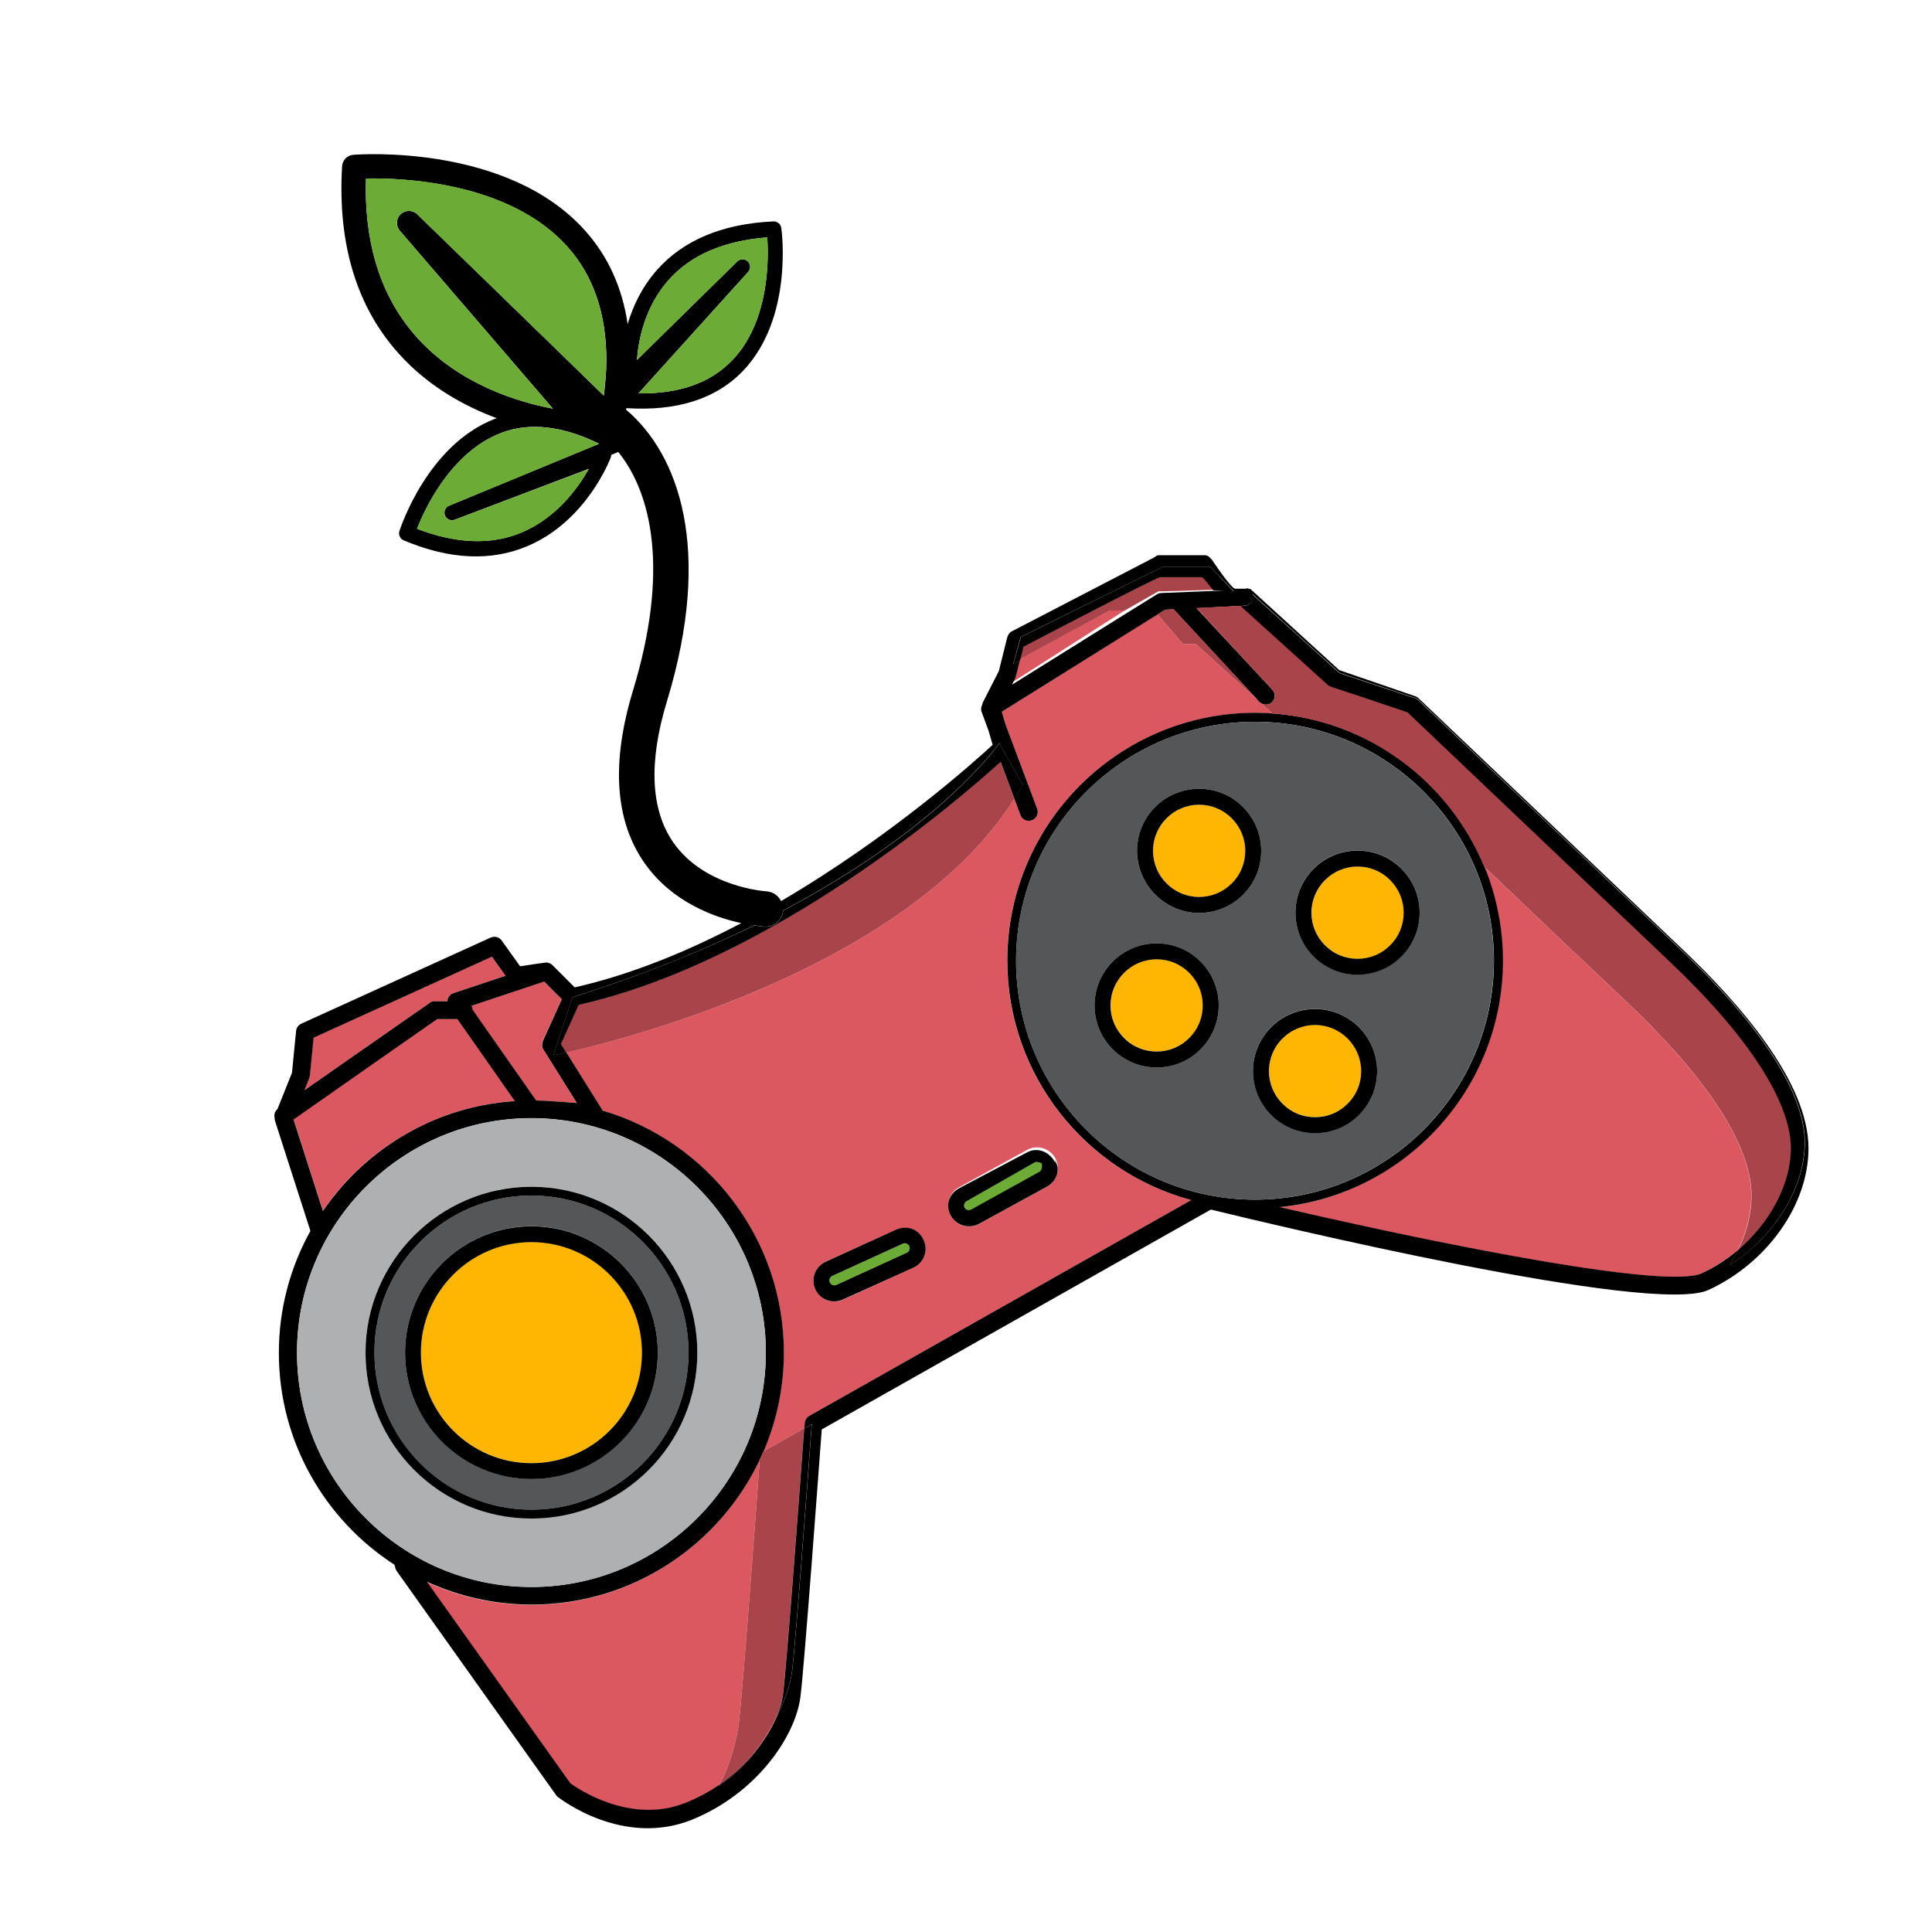 <?xml version="1.0" encoding="utf-8"?>
<!-- Generator: Adobe Illustrator 18.1.0, SVG Export Plug-In . SVG Version: 6.00 Build 0)  -->
<svg version="1.1" id="Layer_1" xmlns="http://www.w3.org/2000/svg" xmlns:xlink="http://www.w3.org/1999/xlink" x="0px" y="0px"
	 viewBox="0 0 1500 1500" enable-background="new 0 0 1500 1500" xml:space="preserve">
<g>
	<polygon fill="#DB5861" enable-background="new    " points="819.4,899.2 819.4,899.2 819.4,899.2 	"/>
	<path fill="#DB5861" enable-background="new    " d="M333.4,778.7c1.1-0.8,2.5-1.2,3.9-1.3l10,0c0-0.6,0-1.3,0.2-1.9
		c0.7-2.1,2.3-3.7,4.4-4.4l40.5-13.5c-3.1-4.3-7.8-11-10.6-14.8c-9.4,4.3-131.7,59.9-138.4,62.9c-0.6,6.1-2.9,29.5-2.9,29.5
		c-0.1,0.6-0.2,1.3-0.5,1.9c0,0-1.6,4.1-3.7,9.3L333.4,778.7z"/>
	<path fill="#DB5861" enable-background="new    " d="M589.9,1133.1c-31.3,66.6-99,112.9-177.4,112.9c-29,0-56.5-6.4-81.2-17.7
		c29.9,42,110.3,155,111.3,156.4c4.6,3.4,46.1,32.6,89.4,15.2c9.8-3.9,18.6-8.8,26.4-14.1c7.9-13.3,13.8-36.8,15.1-46.8
		C576.6,1314.8,587.8,1162,589.9,1133.1z"/>
	<path fill="#DB5861" enable-background="new    " d="M439.6,817.1c8.8,14,27.4,43.8,27.4,43.8c0.3,0.4,0.4,0.9,0.6,1.3
		c81.3,23.8,140.9,99,140.9,187.9c0,27.2-5.6,53.2-15.7,76.7l31.7-17.9c0.2-2.5,0.3-4,0.3-4.1c0.2-2.3,1.5-4.4,3.5-5.5l296.6-167.6
		C842.7,909.8,782,834.8,782,745.9c0-106.1,86.3-192.4,192.4-192.4c4.6,0,9.1,0.2,13.6,0.5l-9.6-8.6c-0.2-0.2-0.5-0.3-0.7-0.5
		L977,544l-48.5-44h-10l-19.8-23c-23.7,14.8-110.1,68.9-120.9,75.6c0.8,2.6,1.8,6.2,2.9,9.8c7.8,20.8,24.6,65.6,24.6,65.6
		c0.3,0.8,0.4,1.6,0.4,2.4c0,2.8-1.7,5.4-4.5,6.4c-3.6,1.3-7.5-0.5-8.9-4l-4.8-12.8C704.6,750.9,488.2,806.2,439.6,817.1z
		 M709.2,984.2l-54.7,24.9c-8.1,3.7-17.8,0-21.5-8.1c-3.7-8.1-0.1-17.8,8-21.5l54.7-24.7c8.1-3.7,17.8-0.7,21.5,8.3h0
		C720.9,971,717.3,980.4,709.2,984.2z M797.4,892.8c7.8-4.3,17.7-1.4,22,6.5c1.3,2.4,2,5.1,2,7.8c0,1.5-0.2,3.1-0.7,4.6
		c-1.2,4.2-4,7.6-7.8,9.7l-52.8,28.9c-3.8,2.1-8.2,2.6-12.3,1.3c-4.2-1.2-7.6-4-9.7-7.8c-4.3-7.8-1.4-17.7,6.5-22L797.4,892.8z"/>
	<path fill="#DB5861" enable-background="new    " d="M1262.8,777.8c-26.9-25.4-70.5-66.9-110.6-105c9.3,22.5,14.4,47.2,14.4,73.1
		c0,99.6-76.1,181.8-173.3,191.4c132.8,30.8,300.9,63.7,327.5,51.4c10.3-4.8,19.9-11,28.5-18.3c6.6-13.7,10.4-28.1,10.4-42.1
		C1359.8,888.1,1323,834.6,1262.8,777.8z"/>
	<path fill="#DB5861" enable-background="new    " d="M601,1337.1c-4.2,7.9-9.2,15.9-15,23.4C592.4,1352.7,597.4,1344.6,601,1337.1z
		"/>
	<path fill="#DB5861" enable-background="new    " d="M791.9,511.3c-1.6,6.2-3.1,13.1-3.1,13.1c-0.1,0.5-0.3,1.4-0.5,1.8
		c0,0-1.1,0.8-2.5,3.6l87.5-55.9h-11.6L791.9,511.3z"/>
	<path fill="#DB5861" enable-background="new    " d="M436.1,775.8c-3.5-3.5-8.8-8.8-12.2-12.2c-0.5-0.5-1.1-1.1-1.5-1.5
		c-6.1,2-43,14.4-56.4,18.8c0.5,0.9,0.9,2,0.9,3.1c11.3,16.1,46.1,65.9,49.3,70.4c0.6,0,1.2,0.1,1.8,0.1c2.5,0.1,5,0.2,7.4,0.3
		c7.4,0.4,15.6,1,22.4,1.6c-9-14.3-26.1-41.7-26.1-41.7c-0.7-1.1-1-2.4-1-3.7c0-1,0.2-1.9,0.6-2.8
		C421.4,808.2,433,782.6,436.1,775.8z"/>
	<path fill="#DB5861" enable-background="new    " d="M399.7,854.8l-44.6-63.7c-5.3,0-13.3,0-15.6,0c-3,2.1-92,64.2-111.6,77.8
		c2.2,6.9,14.9,46.4,22.8,71C283.7,891.7,337.9,858.9,399.7,854.8z"/>
	<path d="M1305.1,735.9l-203.9-193.9c-0.7-0.7-1.6-1.2-2.6-1.5c0,0-56.2-19.4-58.8-20.2c-2.1-1.9-69.2-63.2-69.2-63.2c0,0,0,0,0,0
		c-0.1,0-0.4,0.4-0.5,0.3c-0.5-0.4-1.1-0.5-1.7-0.7c-0.2-0.1-0.5,0.4-0.7,0.3c-0.5-0.1-1.1,0.1-1.7,0.1c0,0-3.9,0-6.9,0
		c-3.3,0-18-22.3-18-22.3c-1.3-1.5-3.2-3.7-5.2-3.7h-36.8c-1.1,0-2.2,1.3-3.2,1.8l-110.4,57.3c-1.8,0.9-3,2.8-3.5,4.7
		c0,0-6.1,24.7-6.5,26.1c-0.7,1.3-12.4,24.3-12.4,24.3c-0.3,0.5-0.3,1.1-0.4,1.6c-1,1.7-1.3,3.8-0.6,5.8l5.3,14.3
		c1.4,4.6,2.6,9,3.3,11.3c-14.1,13-79.3,71.5-164.3,121.3c-2.1-4.3-6.4-7.3-11.5-7.6c-0.5,0-47.8-3.1-72-37.7
		c-17.8-25.5-19.5-62.5-5.1-109.8c36-118.2,9.1-191.8-31.7-226.4c0.1-0.4,0.1-0.8,0.2-1.2c39.3,2.5,69.9-7.2,90.8-29.2
		c38.7-40.8,29.9-107.8,29.5-110.7c-0.4-3-3.1-5.2-6.1-5.1c-39.6,1.8-70.1,14.6-90.6,37.9c-11.7,13.3-18.6,28.2-22.6,41.8
		c-4.2-28.4-15.2-52.6-33-72.5c-60.2-67.5-175.3-59.3-180.1-58.9c-4.6,0.4-8.3,4.1-8.6,8.8c-3.6,60.4,11.3,109.5,44.4,146
		c22.8,25.2,50.7,40.4,75.7,49.7c-0.4,0.2-0.8,0.2-1.3,0.4c-52.4,20.2-73.4,84.5-74.3,87.2c-0.9,2.9,0.5,6,3.3,7.2
		c35.7,15.1,68.2,16.5,96.6,4.3c45.3-19.5,63.3-66.4,64.1-68.4c0.3-0.7,0.4-1.4,0.4-2.1l0-0.1c0.5-0.2,3.5-1.4,5.5-2.3
		c26.3,32.5,39.6,92.8,11.4,185.4c-17,56-14,101.1,9.1,133.9c21.4,30.5,54.6,42.1,75,46.5c-40.7,21.5-84.8,39.8-129.3,49.9
		c-3.1-3.1-11.3-11.3-15.2-15.2c-1.3-1.3-2.1-2.1-2.1-2.1c-0.7-0.7-1.5-1.2-2.4-1.5c-0.1-0.1-0.3-0.1-0.4-0.2
		c-0.9-0.3-1.8-0.4-2.8-0.2c-0.1,0-0.1,0-0.2,0c0,0-13.7,1.9-19.3,2.8c-3.6-5-14.3-20-14.3-20c-1.9-2.7-5.4-3.6-8.5-2.3l-147.1,66.9
		c-2.2,1-3.8,3.1-4,5.6c0,0-3.1,30.6-3.2,32.5c-0.5,1.3-7.8,19.6-11.3,28.2c-2,1.7-2.8,4.3-2.2,6.8c0,0.1,0,0.1,0,0.2
		c0,0.7,0.1,1.4,0.3,2.1l27.5,85.5c-15.6,28.1-24.5,60.3-24.5,94.7c0,68.9,35.8,129.6,89.8,164.5l0.7,2.7c0.2,0.8,0.6,1.6,1.1,2.3
		l123.7,173.9c0.4,0.5,0.8,1,1.4,1.4c2,1.6,50.5,39,103.8,17.7c49.6-19.9,80.6-64.2,84.5-95.8c3.1-24.9,14.5-180.8,16.5-207.3
		c6.3-3.5,297.4-168.1,302.1-170.7c44,10.7,342.8,82.6,386.4,62.4c45.7-21.1,77.6-66.3,77.6-109.9
		C1404.2,840.2,1350.3,778.6,1305.1,735.9z M405.7,413.1c-23.9,10.3-51.5,9.1-81.9-2.6c5.9-15.1,26.1-59.3,65.3-74.4
		c22.6-8.7,48.3-5.1,76.1,8.4c-20.4,8.4-116.5,48.1-116.5,48.1c-2.3,0.9-3.6,3.1-3.6,5.4c0,0.7,0.1,1.5,0.4,2.2
		c1.2,3,4.6,4.5,7.5,3.3c0,0,82.4-31.2,104.2-39.5C448.9,378.6,432.6,401.5,405.7,413.1z M284,146.3c0-2.5,0.2-5.2,0.2-7.7
		c26-0.5,110.8,1.9,156.5,53.1c20.1,22.5,30.1,52,30.1,87.9c0,8.8-0.8,18-2,27.6C446.9,285.7,324,166.4,324,166.4
		c-3.6-3.5-9.3-3.5-12.9-0.1c-2,1.8-2.9,4.3-2.9,6.8c0,2.2,0.7,4.3,2.3,6.1c0,0,93.9,109.1,118.8,138.1
		c-27.2-5.2-72.5-18.8-105.2-54.9C297.4,232.9,284,194,284,146.3z M595.7,184.3c0.2,3,0.4,6.9,0.4,11.7c0,21.7-3.8,58.8-27.4,83.5
		c-16.9,17.8-41.4,26.4-73,25.9c13.9-15.4,85.2-94.3,85.2-94.3c1-1.1,1.5-2.5,1.5-3.9c0-1.6-0.6-3.1-1.8-4.2c-2.3-2.2-5.9-2.2-8.2,0
		c0,0-61.7,60.6-77.9,76.5c1.2-15.5,6-41,24.5-62C536.4,197.8,562.3,186.9,595.7,184.3z M902.9,440h36.8l18.3,19.1l-15.9-0.3
		l-40,1.6c-1.2,0.1-2.3,0.1-3.3,0.7L873.2,477l-87.5,54.6c1.4-2.8,2.5-4.9,2.5-4.9c0.2-0.5,0.4-1,0.5-1.5c0,0,1.6-6.2,3.1-12.4
		l-5.1,2.6l5.7-20.8L902.9,440z M593.7,719.4c7.4,0.4,13.7-5.2,14.3-12.5c123.8-65.5,167.7-129.8,167.7-129.8l18.4,32.1
		c-2.1,3.7-4.3,7.3-6.6,10.8l4.8,12.8c1.3,3.6,5.3,5.4,8.9,4c2.8-1,4.5-3.7,4.5-6.4c0-0.8-0.1-1.6-0.4-2.4c0,0-16.8-44.8-24.6-65.6
		c-1.1-3.6-2.1-7.1-2.9-9.8c10.7-6.7,97.1-60.7,120.9-75.5c3.5-2.2,5.6-3.5,6-3.7c0.6,0,3-0.2,6.5-0.3l65.8,71l0.7,0.8
		c0.2,0.2,0.5,0.3,0.7,0.5c2.6,2.2,6.5,2.3,9.1-0.1c2.8-2.6,3-6.9,0.4-9.8L929,472.2c13.4-0.7,28.3-1.5,34.5-1.8
		c1.8-0.1,2.9-0.2,2.9-0.2c3.7-0.2,6.5-3.2,6.5-6.9c0-0.1,0-0.2,0-0.4c0-0.6-0.3-1.1-0.4-1.6l67.6,61.1l60.2,20.1
		c0,0,143.8,137.1,204,193.9c60.2,56.8,97,110.3,97,150.5c0,35.2-23.2,73-58.3,95.3c2.4-3.9,4.6-7.8,6.6-11.9
		c-8.6,7.3-18.2,13.6-28.5,18.3c-26.6,12.3-194.7-20.6-327.5-51.4c97.2-9.6,173.3-91.8,173.3-191.4c0-25.9-5.2-50.5-14.4-73.1
		c-27.2-66-90-113.6-164.4-118.8c-4.5-0.3-9-0.5-13.6-0.5c-106.1,0-192.4,86.3-192.4,192.4c0,88.9,60.7,163.9,142.8,185.9
		l-296.6,167.6c-2,1.1-3.3,3.2-3.5,5.5c0,0.2-0.1,1.7-0.3,4.1l5.8-3.3c-3.5,47.5-12.6,170.4-15.3,191.9c-1.2,9.9-6,24.4-13.9,39.5
		c-3.6,7.5-8.6,15.5-15,23.4c-7.9,10.2-17.3,19.5-28.2,26.5c0.3-0.4,0.5-0.9,0.7-1.3c-7.8,5.3-16.6,10.2-26.4,14.1
		c-43.3,17.3-84.8-11.8-89.4-15.2c-1-1.4-81.4-114.4-111.3-156.4c24.8,11.3,52.3,17.7,81.2,17.7c78.4,0,146.1-46.3,177.4-112.9
		c1-2,1.9-4.1,2.8-6.1c10.1-23.6,15.7-49.5,15.7-76.7c0-88.9-59.6-164.1-140.9-187.9c-0.2-0.5-0.3-0.9-0.6-1.3
		c0,0-18.6-29.8-27.4-43.8c-6.3,1.4-9.9,2.1-9.9,2.1l14.7-45c54.9-17.3,101.6-36.4,141.1-55.8C590.1,719.2,593.2,719.4,593.7,719.4z
		 M788.9,745.9c0-102.3,83.2-185.5,185.5-185.5c102.3,0,185.5,83.2,185.5,185.5c0,102.3-83.2,185.5-185.5,185.5
		C872.1,931.4,788.9,848.2,788.9,745.9z M240.6,835.2c0,0,2.3-23.3,2.9-29.5c6.6-3,129-58.6,138.4-62.9c2.7,3.8,7.5,10.5,10.6,14.8
		l-40.5,13.5c-2.1,0.7-3.7,2.3-4.4,4.4c-0.2,0.6-0.1,1.3-0.2,1.9l-10,0c-1.4,0-2.8,0.4-3.9,1.3l-97.1,67.7c2.1-5.2,3.7-9.3,3.7-9.3
		C240.3,836.5,240.5,835.8,240.6,835.2z M421.8,814.7c0,0,17.1,27.4,26.1,41.7c-6.8-0.6-15-1.2-22.4-1.6c-2.5-0.2-4.9-0.3-7.4-0.3
		c-0.6,0-1.2-0.1-1.8-0.1c-3.2-4.5-38-54.3-49.3-70.4c0-1.1-0.4-2.2-0.9-3.1c13.4-4.5,50.4-16.8,56.4-18.8c0.4,0.4,1,1,1.5,1.5
		c3.3,3.4,8.7,8.7,12.2,12.2c-3.1,6.8-14.7,32.4-14.7,32.4c-0.4,0.9-0.6,1.9-0.6,2.8C420.8,812.4,421.1,813.6,421.8,814.7z
		 M339.5,791.2c2.3,0,10.3,0,15.6,0l44.6,63.7c-61.8,4-115.9,36.9-149,85.3c-7.9-24.6-20.6-64.2-22.8-71
		C247.5,855.4,336.5,793.3,339.5,791.2z M412.6,868.1c100.4,0,182,81.7,182,182c0,100.4-81.7,182-182,182c-100.4,0-182-81.7-182-182
		C230.6,949.8,312.2,868.1,412.6,868.1z"/>
	<path fill="#DB5861" enable-background="new    " d="M589.9,1133.1c-2.1,29-13.3,181.7-16.4,205.9c-1.3,10-7.1,33.5-15.1,46.8
		c11.1-7.6,20.2-16.3,27.4-25.2c5.9-7.6,10.9-15.6,15-23.4c4-8.3,6.3-15.9,7.1-22c3-24.1,14.4-179,16.4-206.2l-31.7,17.9
		C591.8,1129,590.9,1131,589.9,1133.1z"/>
	<path opacity="0.23" d="M589.9,1133.1c-2.1,29-13.3,181.7-16.4,205.9c-1.3,10-7.1,33.5-15.1,46.8c11.1-7.6,20.2-16.3,27.4-25.2
		c5.9-7.6,10.9-15.6,15-23.4c4-8.3,6.3-15.9,7.1-22c3-24.1,14.4-179,16.4-206.2l-31.7,17.9C591.8,1129,590.9,1131,589.9,1133.1z"/>
	<path d="M601,1337.1c7.9-15.1,12.7-29.6,13.9-39.5c2.7-21.5,11.8-144.5,15.3-191.9l-5.8,3.3c-2,27.2-13.4,182.1-16.4,206.2
		C607.3,1321.2,605,1328.9,601,1337.1z"/>
	<path opacity="0.23" d="M601,1337.1c7.9-15.1,12.7-29.6,13.9-39.5c2.7-21.5,11.8-144.5,15.3-191.9l-5.8,3.3
		c-2,27.2-13.4,182.1-16.4,206.2C607.3,1321.2,605,1328.9,601,1337.1z"/>
	<path d="M558.5,1385.8c-0.2,0.4-0.5,0.9-0.7,1.3c10.9-7,20.3-16.4,28.2-26.5C578.7,1369.5,569.6,1378.2,558.5,1385.8z"/>
	<path opacity="0.23" d="M558.5,1385.8c-0.2,0.4-0.5,0.9-0.7,1.3c10.9-7,20.3-16.4,28.2-26.5
		C578.7,1369.5,569.6,1378.2,558.5,1385.8z"/>
	<path fill="#DB5861" enable-background="new    " d="M900.8,448c-2.8,0-100.9,51.4-106.1,54c-0.5,2-1.7,5-2.8,9.6l69.7-37.6h11.6
		l25.6-14.6c1-0.6,2.1-0.3,3.3-0.3l40-1.2c-3.8-4.5-7.8-9.9-9.3-9.9C927.7,448,903.6,448,900.8,448z"/>
	<path opacity="0.23" d="M900.8,448c-2.8,0-100.9,51.4-106.1,54c-0.5,2-1.7,5-2.8,9.6l69.7-37.6h11.6l25.6-14.6
		c1-0.6,2.1-0.3,3.3-0.3l40-1.2c-3.8-4.5-7.8-9.9-9.3-9.9C927.7,448,903.6,448,900.8,448z"/>
	<path fill="#DB5861" enable-background="new    " d="M1152.3,672.8c40,38.1,83.6,79.6,110.6,105c60.2,56.8,97,110.3,97,150.5
		c0,14-3.7,28.4-10.4,42.1c24.9-21.1,41-51,41-79.1c0-36.1-33.7-87.7-94.8-145.5c0,0-200.7-190.8-202.9-192.9
		c-2.8-0.9-58.7-19.6-58.7-19.6c-0.9-0.3-1.7-0.8-2.4-1.4c0,0-63.7-57.6-68.1-61.6c-6.1,0.3-21.1,1.1-34.5,1.8l58.8,63.4
		c2.6,2.8,2.4,7.2-0.4,9.8c-2.6,2.4-6.4,2.3-9.1,0.1l9.6,8.6C1062.3,559.2,1125.1,606.9,1152.3,672.8z"/>
	<path opacity="0.23" d="M1152.3,672.8c40,38.1,83.6,79.6,110.6,105c60.2,56.8,97,110.3,97,150.5c0,14-3.7,28.4-10.4,42.1
		c24.9-21.1,41-51,41-79.1c0-36.1-33.7-87.7-94.8-145.5c0,0-200.7-190.8-202.9-192.9c-2.8-0.9-58.7-19.6-58.7-19.6
		c-0.9-0.3-1.7-0.8-2.4-1.4c0,0-63.7-57.6-68.1-61.6c-6.1,0.3-21.1,1.1-34.5,1.8l58.8,63.4c2.6,2.8,2.4,7.2-0.4,9.8
		c-2.6,2.4-6.4,2.3-9.1,0.1l9.6,8.6C1062.3,559.2,1125.1,606.9,1152.3,672.8z"/>
	<path fill="#DB5861" enable-background="new    " d="M928.5,500l48.5,44l-65.8-71c-3.5,0.2-5.9,0.3-6.5,0.4c-0.4,0.2-2.5,1.4-6,3.6
		l19.8,23H928.5z"/>
	<path opacity="0.23" d="M928.5,500l48.5,44l-65.8-71c-3.5,0.2-5.9,0.3-6.5,0.4c-0.4,0.2-2.5,1.4-6,3.6l19.8,23H928.5z"/>
	<path d="M1034,533.4c0,0,56,18.6,58.7,19.6c2.2,2.1,202.9,192.9,202.9,192.9c61.1,57.7,94.8,109.4,94.8,145.5
		c0,28.1-16.2,57.9-41,79.1c-2,4-4.1,8-6.6,11.9c35.1-22.3,58.3-60.1,58.3-95.3c0-40.1-36.8-93.6-97-150.5
		c-60.2-56.9-204-193.9-204-193.9l-60.2-20.1l-67.6-61.1c0.2,0.5,0.4,1,0.4,1.6c0,0.1,0,0.3,0,0.4c0,3.6-2.8,6.7-6.5,6.9
		c0,0-1.1,0.1-2.9,0.2c4.4,4,68.1,61.6,68.1,61.6C1032.3,532.6,1033.2,533.1,1034,533.4z"/>
	<path opacity="0.23" d="M1034,533.4c0,0,56,18.6,58.7,19.6c2.2,2.1,202.9,192.9,202.9,192.9c61.1,57.7,94.8,109.4,94.8,145.5
		c0,28.1-16.2,57.9-41,79.1c-2,4-4.1,8-6.6,11.9c35.1-22.3,58.3-60.1,58.3-95.3c0-40.1-36.8-93.6-97-150.5
		c-60.2-56.9-204-193.9-204-193.9l-60.2-20.1l-67.6-61.1c0.2,0.5,0.4,1,0.4,1.6c0,0.1,0,0.3,0,0.4c0,3.6-2.8,6.7-6.5,6.9
		c0,0-1.1,0.1-2.9,0.2c4.4,4,68.1,61.6,68.1,61.6C1032.3,532.6,1033.2,533.1,1034,533.4z"/>
	<path d="M786.8,515.4l5.1-2.6c1.2-4.6,2.3-8.7,2.8-10.7c5.2-2.7,103.3-54,106.1-54c2.8,0,26.9,0,32,0c1.5,0,5.5,5.8,9.3,10.3
		l15.9,1.1L939.7,440h-36.8l-110.3,54.6L786.8,515.4z"/>
	<path opacity="0.23" d="M786.8,515.4l5.1-2.6c1.2-4.6,2.3-8.7,2.8-10.7c5.2-2.7,103.3-54,106.1-54c2.8,0,26.9,0,32,0
		c1.5,0,5.5,5.8,9.3,10.3l15.9,1.1L939.7,440h-36.8l-110.3,54.6L786.8,515.4z"/>
	<path fill="#AEB0B2" enable-background="new    " d="M412.6,1232.2c100.4,0,182-81.7,182-182c0-100.4-81.7-182-182-182
		c-100.4,0-182,81.7-182,182C230.6,1150.6,312.2,1232.2,412.6,1232.2z M412.6,921.3c71.1,0,128.8,57.8,128.8,128.8
		c0,71-57.8,128.8-128.8,128.8c-71,0-128.8-57.8-128.8-128.8C283.8,979.1,341.5,921.3,412.6,921.3z"/>
	<path fill="#555658" enable-background="new    " d="M412.6,1172.1c67.2,0,122-54.7,122-121.9c0-67.2-54.7-122-122-122
		c-67.2,0-121.9,54.7-121.9,122C290.6,1117.4,345.4,1172.1,412.6,1172.1z M412.6,952c54.1,0,98.1,44,98.1,98.1
		c0,54.1-44,98.1-98.1,98.1c-54.1,0-98.1-44-98.1-98.1C314.5,996.1,358.5,952,412.6,952z"/>
	<path d="M412.6,1179c71.1,0,128.8-57.8,128.8-128.8c0-71.1-57.8-128.8-128.8-128.8c-71,0-128.8,57.8-128.8,128.8
		C283.8,1121.2,341.5,1179,412.6,1179z M412.6,928.2c67.2,0,122,54.7,122,122c0,67.2-54.7,121.9-122,121.9
		c-67.2,0-121.9-54.7-121.9-121.9C290.6,982.9,345.4,928.2,412.6,928.2z"/>
	<path fill="#FFB602" enable-background="new    " d="M412.6,1135.9c47.3,0,85.8-38.5,85.8-85.8c0-47.3-38.5-85.8-85.8-85.8
		c-47.3,0-85.8,38.5-85.8,85.8C326.8,1097.5,365.3,1135.9,412.6,1135.9z"/>
	<path d="M412.6,1148.3c54.1,0,98.1-44,98.1-98.1c0-54.1-44-98.1-98.1-98.1c-54.1,0-98.1,44-98.1,98.1
		C314.5,1104.3,358.5,1148.3,412.6,1148.3z M412.6,964.4c47.3,0,85.8,38.5,85.8,85.8c0,47.3-38.5,85.8-85.8,85.8
		c-47.3,0-85.8-38.5-85.8-85.8C326.8,1002.9,365.3,964.4,412.6,964.4z"/>
	<path fill="#555658" enable-background="new    " d="M1159.8,745.9c0-102.3-83.2-185.5-185.5-185.5
		c-102.3,0-185.5,83.2-185.5,185.5c0,102.3,83.2,185.5,185.5,185.5C1076.6,931.4,1159.8,848.2,1159.8,745.9z M931,612.4
		c26.6,0,48.2,21.6,48.2,48.2c0,12.9-5,25-14.1,34.1c-9.1,9.1-21.2,14.1-34.1,14.1c-26.6,0-48.2-21.6-48.2-48.2
		C882.9,634,904.5,612.4,931,612.4z M898,828.8c-12.9,0-25-5-34.1-14.1c-9.1-9.1-14.1-21.2-14.1-34.1c0-26.6,21.6-48.2,48.2-48.2
		c12.9,0,25,5,34.1,14.1c9.1,9.1,14.1,21.2,14.1,34.1c0,12.9-5,25-14.1,34.1C923,823.7,910.9,828.8,898,828.8z M1055.1,865.6
		c-9.1,9.1-21.2,14.1-34.1,14.1c-12.9,0-25-5-34.1-14.1c-9.1-9.1-14.1-21.2-14.1-34.1c0-26.6,21.6-48.2,48.2-48.2
		c26.6,0,48.2,21.6,48.2,48.2C1069.2,844.4,1064.2,856.5,1055.1,865.6z M1088.1,742.6c-9.1,9.1-21.2,14.1-34.1,14.1
		c-12.9,0-25-5-34.1-14.1c-9.1-9.1-14.1-21.2-14.1-34.1c0-26.6,21.6-48.2,48.2-48.2c12.9,0,25,5,34.1,14.1
		c9.1,9.1,14.1,21.2,14.1,34.1C1102.2,721.5,1097.2,733.6,1088.1,742.6z"/>
	<path fill="#FFB602" enable-background="new    " d="M931,696.4c9.6,0,18.6-3.7,25.3-10.5c6.8-6.8,10.5-15.8,10.5-25.3
		c0-19.7-16.1-35.8-35.8-35.8c-19.7,0-35.8,16.1-35.8,35.8C895.2,680.3,911.3,696.4,931,696.4z"/>
	<path d="M931,708.8c12.9,0,25-5,34.1-14.1c9.1-9.1,14.1-21.2,14.1-34.1c0-26.6-21.6-48.2-48.2-48.2c-26.6,0-48.2,21.6-48.2,48.2
		C882.9,687.2,904.5,708.8,931,708.8z M931,624.8c19.8,0,35.8,16.1,35.8,35.8c0,9.6-3.7,18.6-10.5,25.3
		c-6.8,6.8-15.8,10.5-25.3,10.5c-19.7,0-35.8-16.1-35.8-35.8C895.2,640.8,911.3,624.8,931,624.8z"/>
	<path fill="#FFB602" enable-background="new    " d="M923.4,755.2c-6.8-6.8-15.8-10.5-25.3-10.5c-19.7,0-35.8,16.1-35.8,35.8
		c0,9.6,3.7,18.6,10.5,25.3c6.8,6.8,15.8,10.5,25.3,10.5c9.6,0,18.6-3.7,25.3-10.5c6.8-6.8,10.5-15.8,10.5-25.3
		C933.9,771,930.1,762,923.4,755.2z"/>
	<path d="M932.1,746.5c-9.1-9.1-21.2-14.1-34.1-14.1c-26.6,0-48.2,21.6-48.2,48.2c0,12.9,5,25,14.1,34.1
		c9.1,9.1,21.2,14.1,34.1,14.1c12.9,0,25-5,34.1-14.1c9.1-9.1,14.1-21.2,14.1-34.1C946.2,767.7,941.2,755.6,932.1,746.5z M898,816.4
		c-9.5,0-18.6-3.7-25.3-10.5c-6.8-6.8-10.5-15.8-10.5-25.3c0-19.7,16.1-35.8,35.8-35.8c9.6,0,18.6,3.7,25.3,10.5
		c6.8,6.8,10.5,15.8,10.5,25.3c0,9.6-3.7,18.6-10.5,25.3C916.6,812.7,907.6,816.4,898,816.4z"/>
	<path fill="#FFB602" enable-background="new    " d="M1021,795.7c-19.8,0-35.8,16.1-35.8,35.8c0,9.6,3.7,18.6,10.5,25.3
		c6.8,6.8,15.8,10.5,25.3,10.5c9.6,0,18.6-3.7,25.3-10.5c6.8-6.8,10.5-15.8,10.5-25.3C1056.9,811.8,1040.8,795.7,1021,795.7z"/>
	<path d="M1021,783.4c-26.6,0-48.2,21.6-48.2,48.2c0,12.9,5,25,14.1,34.1c9.1,9.1,21.2,14.1,34.1,14.1c12.9,0,25-5,34.1-14.1
		c9.1-9.1,14.1-21.2,14.1-34.1C1069.2,805,1047.6,783.4,1021,783.4z M1021,867.4c-9.6,0-18.6-3.7-25.3-10.5
		c-6.8-6.8-10.5-15.8-10.5-25.3c0-19.8,16.1-35.8,35.8-35.8c19.7,0,35.8,16.1,35.8,35.8c0,9.6-3.7,18.6-10.5,25.3
		C1039.6,863.7,1030.6,867.4,1021,867.4z"/>
	<path fill="#FFB602" enable-background="new    " d="M1079.4,683.3c-6.8-6.8-15.8-10.5-25.3-10.5c-19.8,0-35.8,16.1-35.8,35.8
		c0,9.6,3.7,18.6,10.5,25.3c6.8,6.8,15.8,10.5,25.3,10.5c9.6,0,18.6-3.7,25.3-10.5c6.8-6.8,10.5-15.8,10.5-25.3
		C1089.8,699,1086.1,690,1079.4,683.3z"/>
	<path d="M1054,660.4c-26.6,0-48.2,21.6-48.2,48.2c0,12.9,5,25,14.1,34.1c9.1,9.1,21.2,14.1,34.1,14.1c12.9,0,25-5,34.1-14.1
		c9.1-9.1,14.1-21.2,14.1-34.1c0-12.9-5-25-14.1-34.1C1079,665.4,1066.9,660.4,1054,660.4z M1054,744.4c-9.6,0-18.6-3.7-25.3-10.5
		c-6.8-6.8-10.5-15.8-10.5-25.3c0-19.7,16.1-35.8,35.8-35.8c9.6,0,18.6,3.7,25.3,10.5c6.8,6.8,10.5,15.8,10.5,25.3
		c0,9.6-3.7,18.6-10.5,25.3C1072.6,740.7,1063.6,744.4,1054,744.4z"/>
	<path fill="#6CAB36" enable-background="new    " d="M700.9,965.6l-54.7,25c-1.9,0.9-2.8,3.2-1.9,5.1c0.9,1.9,3.2,2.8,5.1,1.9
		l54.7-25c1.4-0.7,2.3-2.1,2.3-3.5c0-0.5-0.1-1.1-0.3-1.6C705.1,965.6,702.8,964.7,700.9,965.6z"/>
	<path d="M717.2,963c-3.7-9-13.4-12-21.5-8.3L641,979.6c-8.1,3.7-11.7,13.3-8,21.4c3.7,8.1,13.3,11.7,21.5,7.9l54.7-24.7
		C717.3,980.5,720.9,971,717.2,963L717.2,963z M704.1,972.6l-54.7,25c-1.9,0.9-4.2,0-5.1-1.9c-0.9-1.9,0-4.2,1.9-5.1l54.7-25
		c1.9-0.9,4.2,0,5.1,1.9c0.2,0.5,0.3,1.1,0.3,1.6C706.3,970.6,705.5,972,704.1,972.6z"/>
	<path fill="#6CAB36" enable-background="new    " d="M751.3,939.6c1,0.3,2,0.2,2.9-0.3l52.8-28.9c0.9-0.5,1.5-2.4,1.8-3.4
		c0.3-1,0.2-4-0.3-4h0c-1,0-3.4-1.5-5.2-0.5l-52.8,29.4c-1.9,1-2.5,3.6-1.5,5.5C749.5,938.3,750.3,939.3,751.3,939.6z"/>
	<path d="M738.1,943.7c2.1,3.8,5.5,6.5,9.7,7.8c4.2,1.2,8.5,0.7,12.3-1.3l52.8-28.9c3.8-2.1,6.6-5.5,7.8-9.7
		c0.4-1.5,0.5-3.1,0.5-4.6c0-2.7-2.2-5.3-2.2-7.8v0l0.4,3.8h0c-4.3-9-14.2-12.6-22-8.3l-52.8,27.9
		C736.7,926.9,733.8,935.8,738.1,943.7z M750.5,932.5l52.8-30c1.9-1,4.2,0.5,5.2,0.5h0c0.5,0,0.6,3,0.3,4c-0.3,1-0.9,2.4-1.8,2.8
		L754.2,939c-0.9,0.5-2,0.7-2.9,0.5c-1-0.3-1.8-0.9-2.3-1.8C748,935.8,748.6,933.5,750.5,932.5z"/>
	<path fill="#DB5861" enable-background="new    " d="M449.2,780.2c-3.4,7.4-11.8,25.9-13.8,30.4c0.6,1,2.1,3.4,4.1,6.6
		c48.6-11,265-66.3,348-197.1l-10.7-28.6C744.6,620.7,599.3,746.4,449.2,780.2z"/>
	<path opacity="0.23" d="M449.2,780.2c-3.4,7.4-11.8,25.9-13.8,30.4c0.6,1,2.1,3.4,4.1,6.6c48.6-11,265-66.3,348-197.1l-10.7-28.6
		C744.6,620.7,599.3,746.4,449.2,780.2z"/>
	<path d="M444.4,774.3l-14.7,45c0,0,3.6-0.7,9.9-2.1c-2-3.2-3.5-5.6-4.1-6.6c2-4.4,10.4-23,13.8-30.4
		c150.1-33.8,295.4-159.5,327.6-188.7l10.7,28.6c2.3-3.6,4.5-7.1,6.6-10.8l-18.4-32.1c0,0-43.9,64.4-167.7,129.8
		c-0.7,7.3-6.9,12.9-14.3,12.5c-0.5,0-3.6-0.2-8.3-0.9C545.9,737.9,499.2,757,444.4,774.3z"/>
	<path opacity="0.23" d="M444.4,774.3l-14.7,45c0,0,3.6-0.7,9.9-2.1c-2-3.2-3.5-5.6-4.1-6.6c2-4.4,10.4-23,13.8-30.4
		c150.1-33.8,295.4-159.5,327.6-188.7l10.7,28.6c2.3-3.6,4.5-7.1,6.6-10.8l-18.4-32.1c0,0-43.9,64.4-167.7,129.8
		c-0.7,7.3-6.9,12.9-14.3,12.5c-0.5,0-3.6-0.2-8.3-0.9C545.9,737.9,499.2,757,444.4,774.3z"/>
	<path fill="#6CAB36" enable-background="new    " d="M429.2,317.3c-24.9-29-118.8-138.1-118.8-138.1c-1.5-1.8-2.3-3.9-2.3-6.1
		c0-2.5,1-5,2.9-6.8c3.6-3.4,9.3-3.4,12.9,0.1c0,0,122.9,119.4,144.8,140.7c1.2-9.5,2-18.8,2-27.6c0-35.9-10.1-65.4-30.1-87.9
		C395,140.4,310.2,138,284.2,138.6c-0.1,2.6-0.2,5.2-0.2,7.7c0,47.7,13.4,86.6,40,116C356.7,298.5,401.9,312.1,429.2,317.3z"/>
	<path fill="#6CAB36" enable-background="new    " d="M494.5,279.5c16.2-15.9,77.9-76.5,77.9-76.5c2.3-2.2,5.9-2.2,8.2,0
		c1.2,1.1,1.8,2.7,1.8,4.2c0,1.4-0.5,2.8-1.5,3.9c0,0-71.3,79-85.2,94.3c31.6,0.5,56.1-8.1,73-25.9c23.5-24.7,27.4-61.8,27.4-83.5
		c0-4.9-0.2-8.7-0.4-11.7c-33.3,2.6-59.3,13.5-76.7,33.2C500.5,238.4,495.7,264,494.5,279.5z"/>
	<path fill="#6CAB36" enable-background="new    " d="M352.9,403.6c-3,1.1-6.4-0.3-7.5-3.3c-0.3-0.7-0.4-1.4-0.4-2.2
		c0-2.3,1.4-4.5,3.6-5.4c0,0,96.1-39.7,116.5-48.1c-27.8-13.5-53.5-17.1-76.1-8.4c-39.2,15-59.4,59.3-65.3,74.4
		c30.4,11.7,58,12.9,81.9,2.6c26.9-11.5,43.3-34.5,51.4-48.9C435.3,372.4,352.9,403.6,352.9,403.6z"/>
</g>
</svg>
